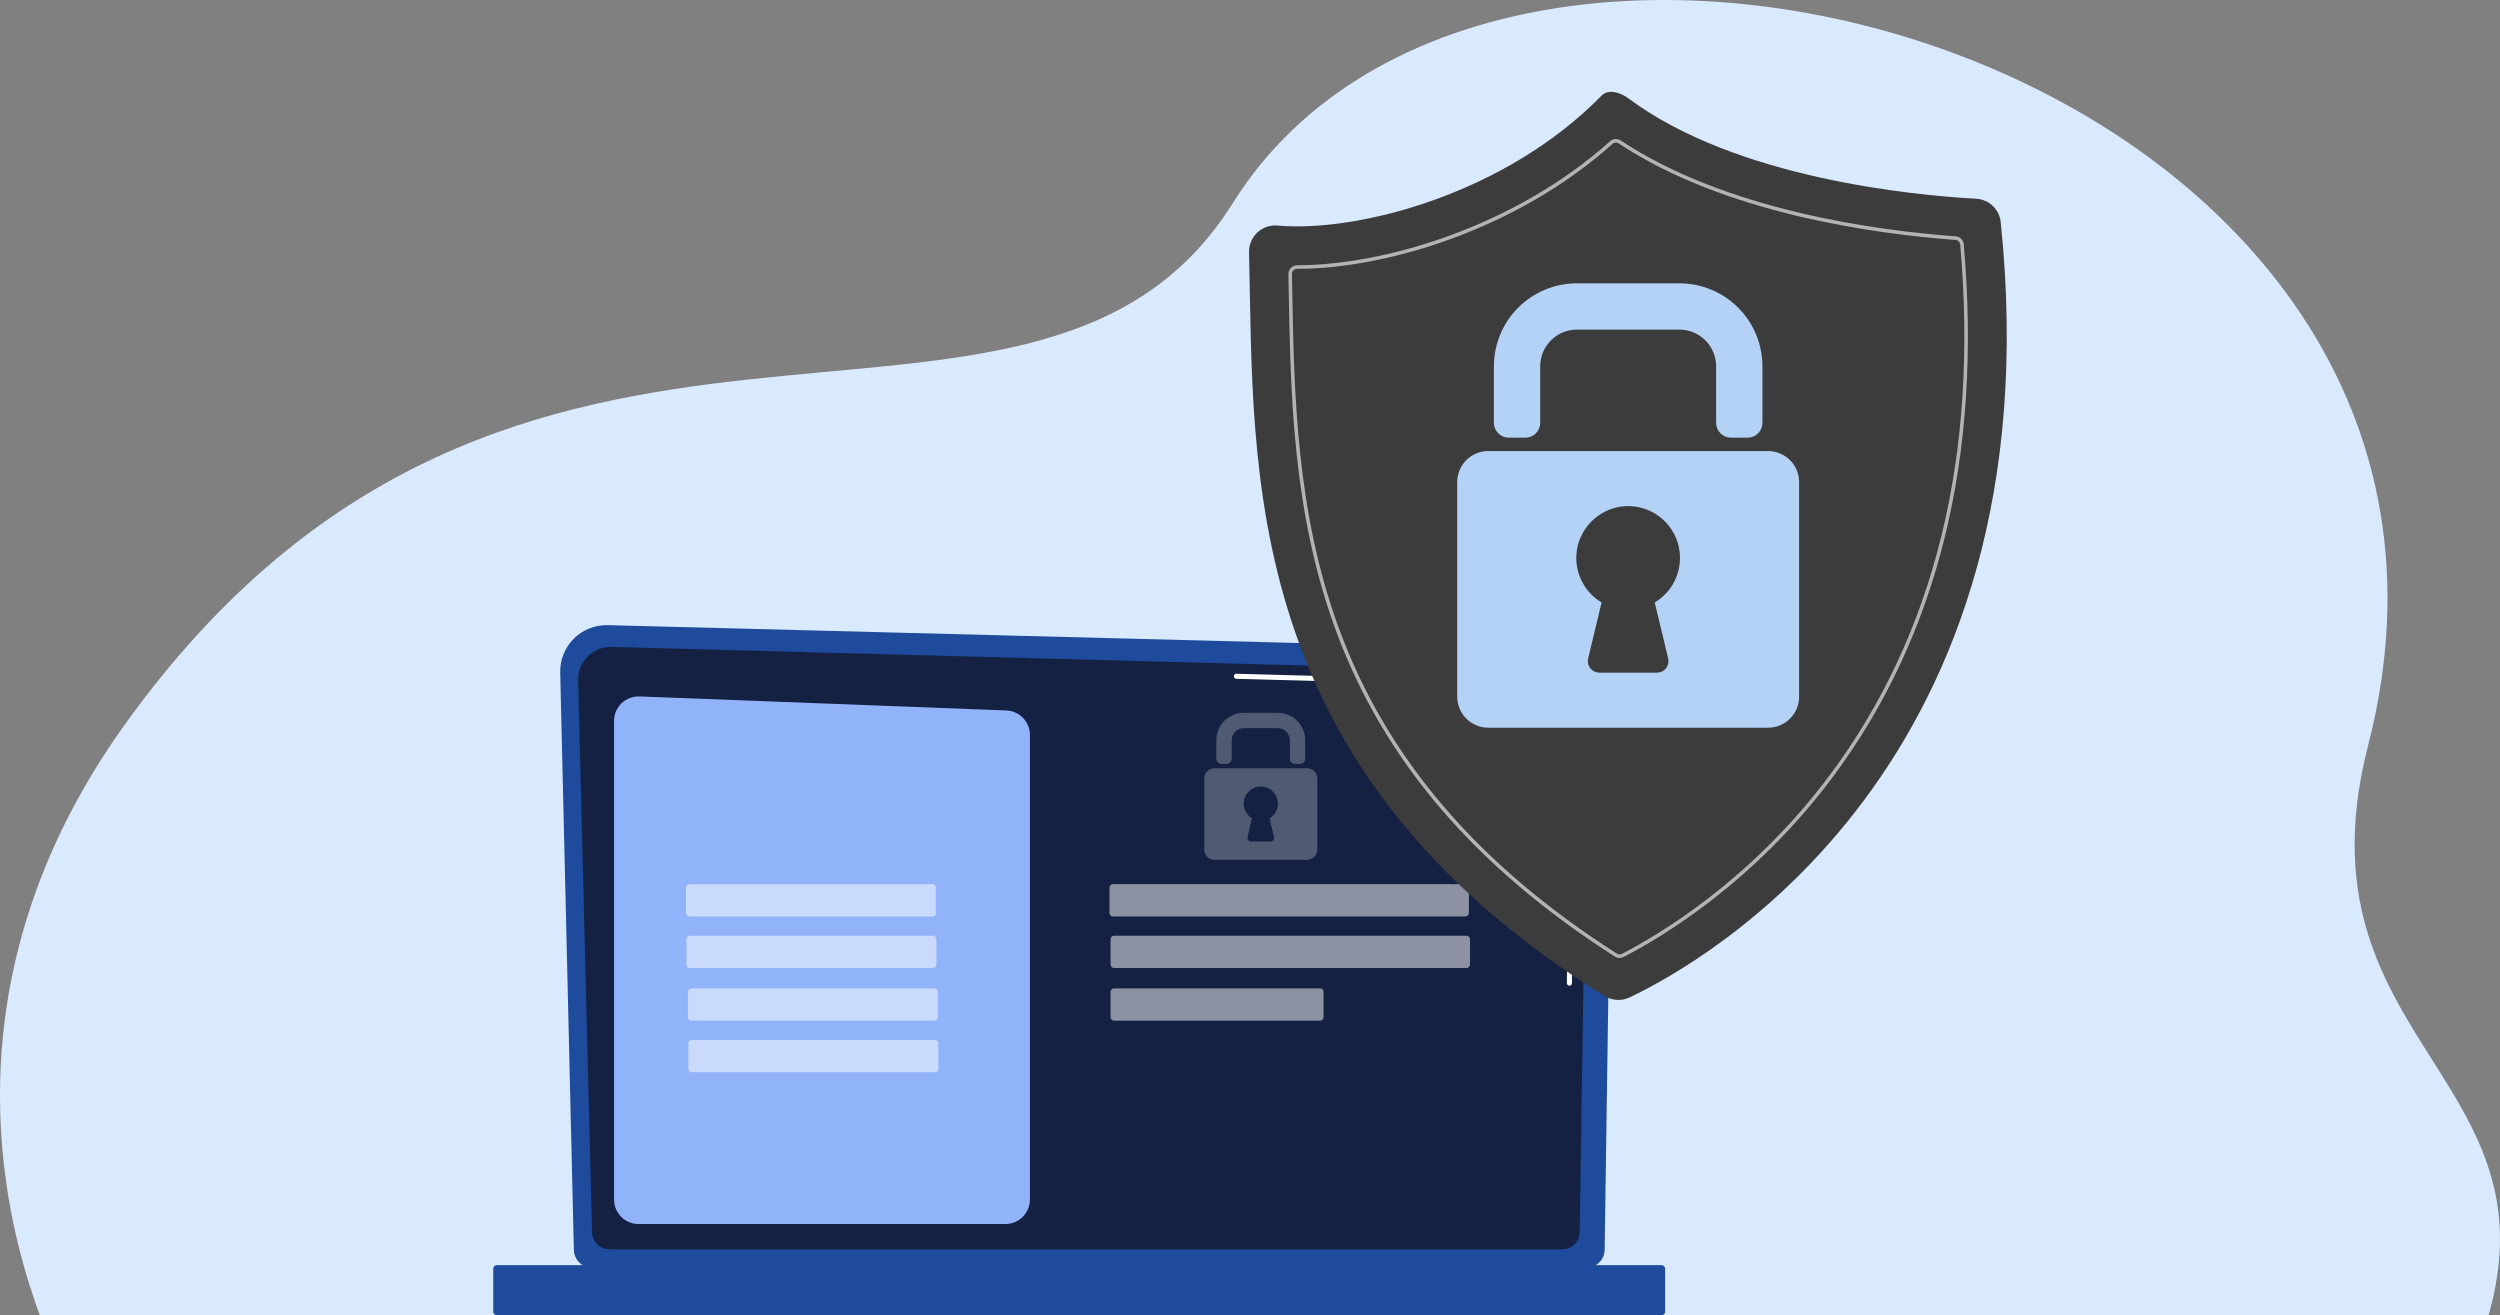 <svg width="517" height="272" viewBox="0 0 517 272" fill="none" xmlns="http://www.w3.org/2000/svg">
<rect x="0" y="0" width="517" height="272" fill="#808080" stroke="none"/>
<path d="M17.113 290.862C17.113 290.862 -26.686 222.912 25.856 149.772C106.889 36.969 213.485 108.235 254.937 42.017C311.466 -48.284 525.466 15.185 489.737 154.117C472.447 221.348 542.356 223.794 506.734 291L17.113 290.862Z" fill="#D9E9FE"/>
<path d="M118.676 258.403C118.681 259.408 119.084 260.371 119.796 261.081C120.508 261.791 121.472 262.19 122.478 262.193H328.039C329.044 262.19 330.008 261.791 330.72 261.081C331.432 260.371 331.835 259.408 331.84 258.403L333.55 140.334C333.55 138.247 331.09 134.172 326.579 134.477L125.683 129.281C124.385 129.247 123.095 129.477 121.889 129.957C120.683 130.436 119.587 131.156 118.668 132.072C117.749 132.987 117.025 134.08 116.541 135.284C116.057 136.488 115.823 137.777 115.853 139.074L118.676 258.403Z" fill="#1E4B9B"/>
<path d="M122.429 254.762C122.432 255.715 122.812 256.627 123.486 257.301C124.159 257.974 125.073 258.353 126.025 258.356H323.08C324.033 258.353 324.946 257.974 325.62 257.301C326.294 256.627 326.674 255.715 326.676 254.762L328.291 147.579C328.1 141.128 322.442 138.811 319.013 138.948L126.472 133.783C125.56 133.76 124.653 133.921 123.806 134.259C122.958 134.597 122.188 135.103 121.542 135.747C120.896 136.391 120.388 137.159 120.049 138.005C119.709 138.852 119.545 139.758 119.566 140.67L122.429 254.762Z" fill="#142142"/>
<path d="M324.546 203.842C324.476 203.842 324.407 203.827 324.343 203.799C324.279 203.771 324.221 203.731 324.173 203.681C324.124 203.63 324.086 203.571 324.061 203.506C324.035 203.44 324.023 203.371 324.025 203.301L324.152 194.608C324.155 194.47 324.211 194.338 324.309 194.241C324.408 194.144 324.541 194.089 324.679 194.089C324.749 194.09 324.818 194.105 324.883 194.132C324.947 194.16 325.005 194.2 325.053 194.251C325.102 194.301 325.14 194.361 325.165 194.426C325.19 194.491 325.202 194.561 325.2 194.631L325.073 203.323C325.071 203.461 325.015 203.593 324.916 203.69C324.818 203.787 324.685 203.842 324.546 203.842Z" fill="white"/>
<path d="M324.859 182.54C324.789 182.539 324.72 182.524 324.656 182.496C324.592 182.469 324.535 182.428 324.486 182.378C324.438 182.328 324.4 182.268 324.375 182.203C324.349 182.138 324.337 182.069 324.339 181.999L324.828 148.704C324.82 146.725 324.219 145.147 323.043 144.021C320.85 141.92 317.365 142.027 317.22 142.034L255.679 140.384C255.61 140.382 255.542 140.367 255.479 140.339C255.415 140.31 255.358 140.27 255.311 140.22C255.263 140.169 255.226 140.11 255.201 140.045C255.177 139.981 255.165 139.912 255.167 139.843C255.166 139.772 255.179 139.703 255.207 139.638C255.234 139.573 255.274 139.515 255.325 139.467C255.376 139.419 255.437 139.382 255.503 139.358C255.569 139.335 255.639 139.326 255.709 139.331L317.214 140.979C317.596 140.958 321.305 140.893 323.775 143.259C325.165 144.589 325.875 146.423 325.886 148.706L325.395 182.01C325.396 182.08 325.383 182.15 325.356 182.215C325.329 182.28 325.29 182.339 325.24 182.388C325.19 182.438 325.13 182.477 325.065 182.503C325 182.529 324.93 182.542 324.859 182.54Z" fill="white"/>
<path d="M102.765 272L343.582 272C344.004 272 344.347 271.658 344.347 271.235V262.39C344.347 261.968 344.004 261.626 343.582 261.626L102.765 261.626C102.343 261.626 102 261.968 102 262.39V271.235C102 271.658 102.343 272 102.765 272Z" fill="#1E4B9B"/>
<path d="M207.919 253.127H132.049C131.384 253.127 130.725 252.996 130.111 252.742C129.496 252.488 128.938 252.115 128.468 251.645C127.997 251.175 127.624 250.617 127.37 250.002C127.115 249.388 126.984 248.73 126.984 248.065V149.081C126.984 148.4 127.121 147.726 127.388 147.099C127.655 146.472 128.045 145.906 128.536 145.434C129.027 144.961 129.609 144.593 130.245 144.35C130.882 144.108 131.561 143.996 132.242 144.022L208.113 146.924C209.423 146.973 210.662 147.528 211.571 148.471C212.48 149.415 212.988 150.673 212.988 151.983V248.065C212.988 248.73 212.857 249.389 212.602 250.003C212.347 250.618 211.974 251.176 211.503 251.646C211.032 252.116 210.473 252.489 209.859 252.743C209.244 252.997 208.585 253.128 207.919 253.127Z" fill="#91B3FA"/>
<path opacity="0.51" d="M192.83 182.852H142.573C142.175 182.852 141.852 183.175 141.852 183.573V188.805C141.852 189.204 142.175 189.527 142.573 189.527H192.83C193.229 189.527 193.552 189.204 193.552 188.805V183.573C193.552 183.175 193.229 182.852 192.83 182.852Z" fill="white"/>
<path opacity="0.51" d="M192.932 193.513H142.675C142.276 193.513 141.953 193.836 141.953 194.234V199.467C141.953 199.865 142.276 200.188 142.675 200.188H192.932C193.33 200.188 193.653 199.865 193.653 199.467V194.234C193.653 193.836 193.33 193.513 192.932 193.513Z" fill="white"/>
<path opacity="0.51" d="M193.234 204.396H142.977C142.578 204.396 142.255 204.719 142.255 205.117V210.35C142.255 210.748 142.578 211.071 142.977 211.071H193.234C193.632 211.071 193.955 210.748 193.955 210.35V205.117C193.955 204.719 193.632 204.396 193.234 204.396Z" fill="white"/>
<path opacity="0.51" d="M193.337 215.057H143.08C142.681 215.057 142.358 215.38 142.358 215.779V221.011C142.358 221.41 142.681 221.732 143.08 221.732H193.337C193.735 221.732 194.058 221.41 194.058 221.011V215.779C194.058 215.38 193.735 215.057 193.337 215.057Z" fill="white"/>
<path opacity="0.51" d="M303.045 182.845H230.159C229.76 182.845 229.437 183.168 229.437 183.566V188.799C229.437 189.197 229.76 189.52 230.159 189.52H303.045C303.444 189.52 303.767 189.197 303.767 188.799V183.566C303.767 183.168 303.444 182.845 303.045 182.845Z" fill="white"/>
<path opacity="0.51" d="M303.275 193.513H230.389C229.99 193.513 229.667 193.836 229.667 194.234V199.467C229.667 199.865 229.99 200.188 230.389 200.188H303.275C303.674 200.188 303.997 199.865 303.997 199.467V194.234C303.997 193.836 303.674 193.513 303.275 193.513Z" fill="white"/>
<path opacity="0.51" d="M272.989 204.396H230.389C229.99 204.396 229.667 204.719 229.667 205.117V210.35C229.667 210.748 229.99 211.071 230.389 211.071H272.989C273.388 211.071 273.711 210.748 273.711 210.35V205.117C273.711 204.719 273.388 204.396 272.989 204.396Z" fill="white"/>
<g opacity="0.51">
<path d="M268.896 157.964H267.764C267.494 157.964 267.235 157.857 267.044 157.666C266.853 157.476 266.746 157.217 266.745 156.948V153.079C266.745 152.415 266.481 151.777 266.011 151.307C265.541 150.837 264.903 150.573 264.238 150.573H257.222C256.557 150.573 255.919 150.837 255.448 151.307C254.978 151.777 254.714 152.415 254.714 153.079V156.948C254.713 157.217 254.606 157.476 254.415 157.666C254.224 157.857 253.965 157.964 253.695 157.964H252.563C252.294 157.964 252.035 157.857 251.844 157.666C251.653 157.476 251.545 157.217 251.545 156.948V153.079C251.545 151.575 252.143 150.132 253.208 149.068C254.272 148.004 255.716 147.406 257.222 147.406H264.238C264.983 147.406 265.721 147.552 266.41 147.837C267.099 148.122 267.725 148.54 268.252 149.067C268.78 149.594 269.198 150.219 269.483 150.908C269.769 151.596 269.916 152.334 269.916 153.079V156.948C269.915 157.081 269.889 157.214 269.838 157.337C269.786 157.46 269.711 157.572 269.616 157.667C269.522 157.761 269.409 157.836 269.286 157.887C269.162 157.938 269.03 157.964 268.896 157.964Z" fill="#8C92A2"/>
<path d="M270.299 158.878H251.16C250.597 158.878 250.057 159.101 249.659 159.499C249.261 159.897 249.037 160.437 249.037 161V175.681C249.037 176.244 249.261 176.783 249.659 177.181C250.057 177.579 250.597 177.803 251.16 177.803H270.299C270.862 177.803 271.402 177.579 271.8 177.181C272.198 176.783 272.422 176.244 272.422 175.681V161C272.422 160.437 272.198 159.897 271.8 159.499C271.402 159.101 270.862 158.878 270.299 158.878ZM263.468 173.066C263.496 173.182 263.498 173.302 263.472 173.418C263.447 173.534 263.395 173.643 263.321 173.737C263.248 173.83 263.154 173.906 263.047 173.958C262.94 174.009 262.822 174.036 262.703 174.036H258.756C258.637 174.036 258.519 174.009 258.412 173.958C258.305 173.906 258.211 173.83 258.138 173.737C258.064 173.643 258.013 173.534 257.987 173.418C257.962 173.302 257.963 173.182 257.991 173.066L258.912 169.236C258.245 168.838 257.727 168.232 257.437 167.512C257.148 166.792 257.103 165.996 257.309 165.248C257.516 164.5 257.962 163.84 258.58 163.369C259.198 162.899 259.953 162.644 260.73 162.644C261.506 162.644 262.261 162.899 262.879 163.369C263.497 163.84 263.944 164.5 264.15 165.248C264.356 165.996 264.311 166.792 264.022 167.512C263.732 168.232 263.215 168.838 262.548 169.236L263.468 173.066Z" fill="#8C92A2"/>
</g>
<path d="M260.013 48.082C260.568 47.561 261.228 47.164 261.948 46.916C262.668 46.669 263.432 46.576 264.19 46.645C280.6 48.12 311.215 40.22 331.221 19.757C332.61 18.337 335.148 19.139 336.736 20.329C358.988 36.951 395.874 40.394 408.679 41.098C409.962 41.169 411.177 41.696 412.107 42.582C413.036 43.468 413.619 44.657 413.751 45.934C425.397 158.346 352.168 199.08 336.982 206.269C336.163 206.655 335.26 206.831 334.356 206.778C333.452 206.726 332.576 206.448 331.807 205.97C256.11 158.847 259.352 97.558 258.304 52.154C258.286 51.394 258.429 50.638 258.724 49.936C259.018 49.234 259.457 48.602 260.013 48.082Z" fill="#3C3C3C"/>
<path opacity="0.61" d="M334.933 198.104C334.589 198.104 334.252 198.006 333.962 197.822C304.944 179.28 286.025 157.114 276.139 130.057C267.307 105.891 266.875 81.284 266.494 59.574L266.442 56.679C266.437 56.442 266.479 56.206 266.567 55.986C266.655 55.765 266.786 55.565 266.953 55.396C267.12 55.224 267.32 55.088 267.542 54.995C267.763 54.902 268 54.854 268.24 54.855C286.211 54.855 313.186 46.923 332.969 29.205C333.265 28.941 333.64 28.782 334.036 28.753C334.431 28.724 334.826 28.828 335.156 29.047C356.895 43.464 387.902 47.661 404.451 48.88C404.876 48.911 405.276 49.092 405.58 49.391C405.883 49.691 406.069 50.088 406.105 50.513C409.95 94.373 400.823 131.462 378.975 160.751C362.656 182.623 343.308 194.02 335.745 197.905C335.494 198.034 335.216 198.103 334.933 198.104ZM335.414 197.252L335.581 197.58L335.414 197.252C342.929 193.391 362.162 182.062 378.388 160.312C400.125 131.174 409.204 94.253 405.375 50.579C405.354 50.329 405.244 50.095 405.065 49.919C404.887 49.742 404.651 49.635 404.401 49.617C387.78 48.399 356.63 44.173 334.753 29.664C334.558 29.534 334.326 29.473 334.092 29.49C333.859 29.506 333.638 29.6 333.464 29.756C313.536 47.605 286.355 55.594 268.258 55.594C268.113 55.592 267.97 55.619 267.836 55.674C267.702 55.728 267.581 55.81 267.479 55.913C267.382 56.012 267.305 56.13 267.253 56.259C267.202 56.388 267.177 56.526 267.18 56.666L267.232 59.561C267.612 81.216 268.044 105.754 276.833 129.805C286.664 156.705 305.481 178.752 334.36 197.208C334.517 197.306 334.696 197.361 334.881 197.369C335.066 197.377 335.249 197.336 335.414 197.251V197.252Z" fill="white"/>
<path d="M361.392 90.516H357.97C357.153 90.516 356.37 90.192 355.793 89.615C355.216 89.038 354.892 88.255 354.892 87.439V75.745C354.892 73.735 354.093 71.807 352.671 70.386C351.248 68.965 349.32 68.166 347.308 68.166H326.1C324.088 68.166 322.16 68.965 320.737 70.386C319.315 71.807 318.516 73.735 318.516 75.745V87.439C318.516 88.255 318.192 89.038 317.615 89.615C317.038 90.192 316.255 90.516 315.438 90.516H312.016C311.2 90.516 310.417 90.192 309.84 89.615C309.263 89.038 308.938 88.255 308.938 87.439V75.745C308.938 71.196 310.746 66.833 313.965 63.617C317.183 60.4 321.548 58.593 326.1 58.593H347.308C351.86 58.593 356.225 60.4 359.443 63.617C362.662 66.833 364.47 71.196 364.47 75.745V87.439C364.47 88.255 364.145 89.038 363.568 89.615C362.991 90.192 362.208 90.516 361.392 90.516Z" fill="#B3D2F6"/>
<path d="M365.634 93.275H307.772C306.07 93.275 304.437 93.951 303.233 95.155C302.029 96.358 301.352 97.99 301.352 99.692V144.075C301.352 145.777 302.029 147.409 303.233 148.612C304.437 149.816 306.07 150.492 307.772 150.492H365.634C366.477 150.492 367.312 150.326 368.091 150.004C368.87 149.681 369.578 149.208 370.174 148.613C370.77 148.017 371.243 147.309 371.566 146.531C371.889 145.752 372.054 144.918 372.054 144.075V99.692C372.054 98.849 371.889 98.015 371.566 97.236C371.243 96.458 370.77 95.75 370.174 95.154C369.578 94.558 368.87 94.086 368.091 93.763C367.312 93.441 366.477 93.275 365.634 93.275ZM344.982 136.172C345.066 136.521 345.07 136.885 344.993 137.236C344.916 137.588 344.761 137.917 344.538 138.199C344.316 138.481 344.032 138.709 343.708 138.866C343.385 139.023 343.03 139.105 342.67 139.105H330.738C330.378 139.105 330.023 139.023 329.699 138.866C329.376 138.709 329.092 138.481 328.87 138.199C328.647 137.917 328.491 137.588 328.414 137.237C328.337 136.885 328.341 136.521 328.425 136.172L331.209 124.589C329.529 123.588 328.155 122.147 327.236 120.422C326.317 118.696 325.887 116.753 325.994 114.801C326.278 109.421 330.64 105.018 336.015 104.684C338.416 104.531 340.8 105.189 342.782 106.553C344.764 107.918 346.229 109.909 346.942 112.206C347.655 114.503 347.575 116.973 346.713 119.219C345.852 121.465 344.26 123.357 342.194 124.589L344.982 136.172Z" fill="#B3D2F6"/>
</svg>
